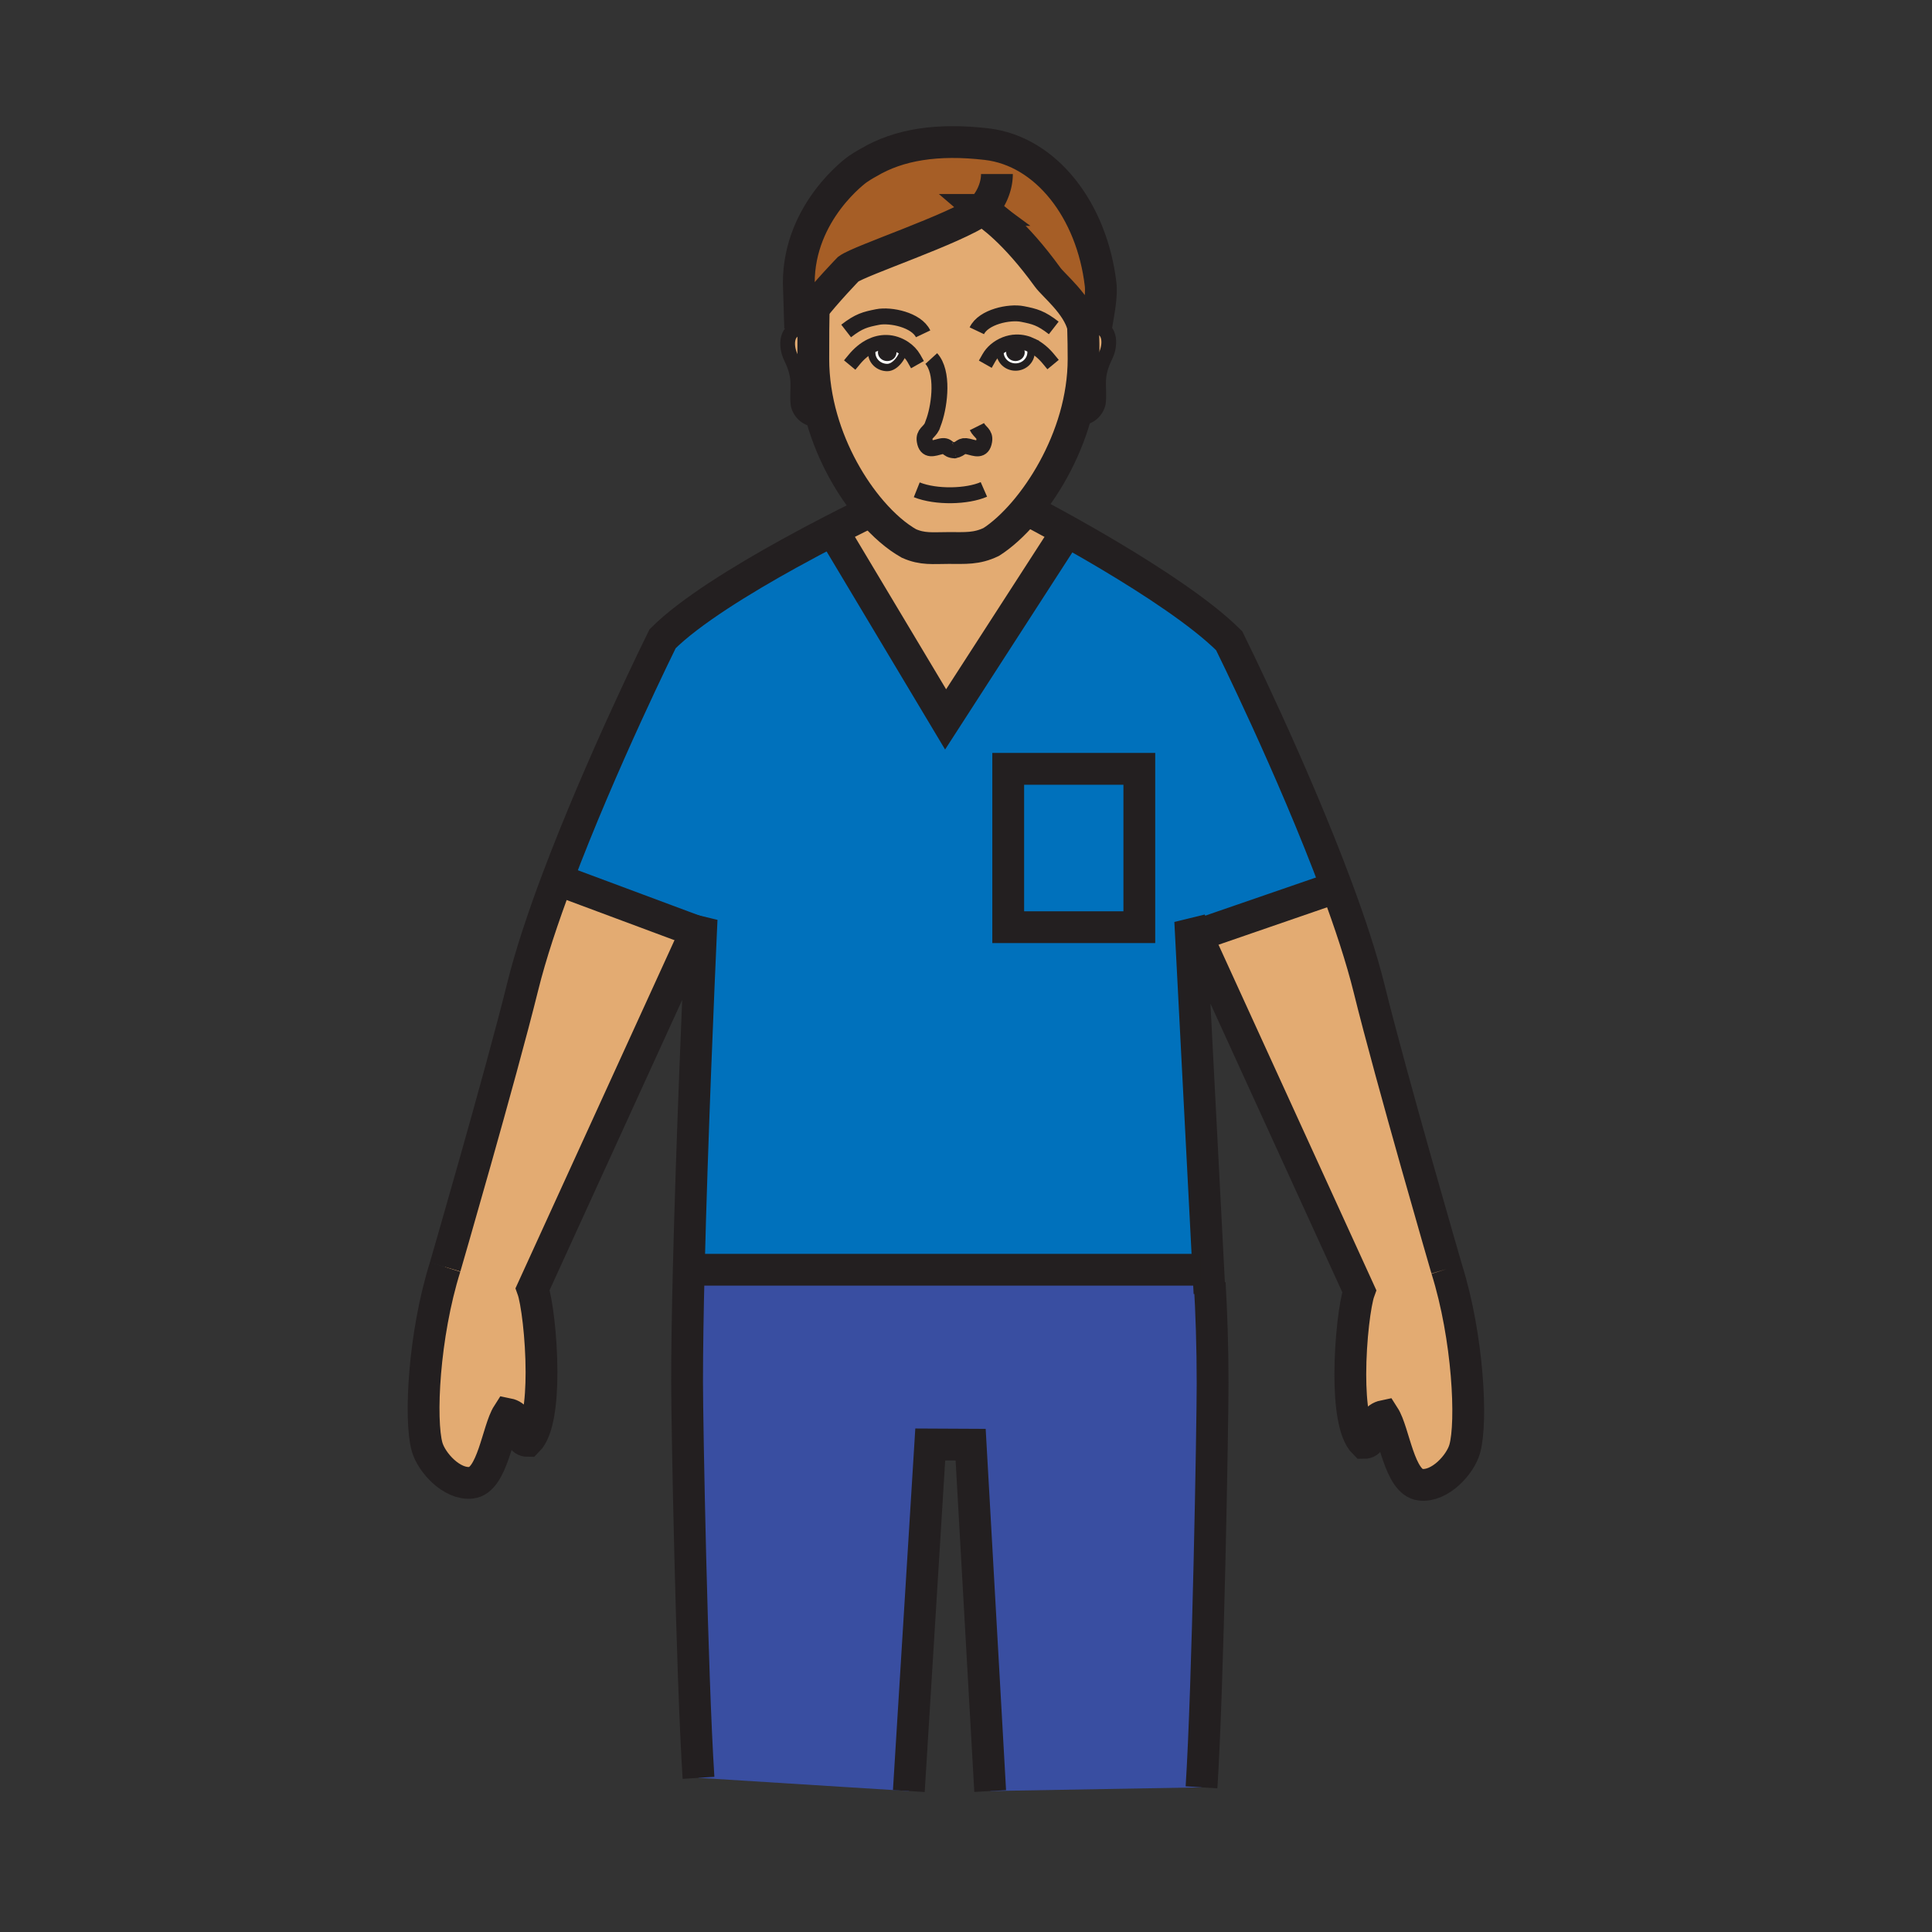 <?xml version="1.0"?><svg xmlns="http://www.w3.org/2000/svg" width="850.394" height="850.394" viewBox="0 0 850.394 850.394" overflow="visible"><rect x="0" y="0" width="850.394" height="850.394" fill="#333333" stroke="none"/><path d="M373.4 118.43s-9.74 10.04-16.25 18.46c-2.17 2.81-3.97 5.43-4.94 7.45l-.61-19.82c0-31.62 25.8-49.97 25.8-49.97 2.98-2.03 4.98-3.05 4.98-3.05 13.16-7.83 30.19-10.59 51.89-8.06 26.221 3.06 46.33 29.17 50.171 61.67.619 5.28-1 12.95-1.91 18.54-1.84-.3-3.521-.12-5.03.42l-.65.14a4.666 4.666 0 0 0-.119-.55c-2.391-9.68-12.91-17.94-15.61-21.66-14.521-20.06-25.51-27.6-28.21-29.27-.42-.25-.641-.37-.641-.37-.029.02-.05.04-.079.05-12.242 8.55-53.542 22.17-58.792 26.02z" fill="#a65e26" class="aac-hair-fill"></path><path d="M390.52 152.92c1.36 0 2.46.98 2.46 2.19 0 1.22-1.1 2.2-2.46 2.2-1.37 0-2.47-.98-2.47-2.2 0-1.21 1.1-2.19 2.47-2.19zM446.96 152.9c1.36 0 2.47.99 2.47 2.2s-1.109 2.2-2.47 2.2-2.47-.99-2.47-2.2 1.11-2.2 2.47-2.2z" fill="#231f20"></path><path d="M449.43 155.1c0-1.21-1.109-2.2-2.47-2.2s-2.47.99-2.47 2.2 1.109 2.2 2.47 2.2 2.47-.99 2.47-2.2zm4.22-2.07c.239.57.18 1.03.18 2.01 0 3.6-3.07 6.52-6.83 6.52-3.77 0-6.84-2.92-6.84-6.52 0-.51-.07-.74-.08-.95l-1.95-.01c2.53-2.17 5.89-3.52 9.16-3.6 2.46-.06 4.75.52 6.85 1.53v.01l-.49 1.01zM392.98 155.11c0-1.21-1.1-2.19-2.46-2.19-1.37 0-2.47.98-2.47 2.19 0 1.22 1.1 2.2 2.47 2.2 1.36 0 2.46-.98 2.46-2.2zm-9.68-2.84c2.12-1.05 4.44-1.64 6.94-1.59 2.69.06 5.44.99 7.73 2.52-.32 3.59-3.84 8.57-7.43 8.57-3.77 0-6.84-2.92-6.84-6.53 0-.89-.05-1.34.12-1.85l-.52-1.12z" fill="#fff"></path><path d="M420.09 198.23c-.08.02-.17.04-.26.05l.58-.04c-.1 0-.2 0-.3-.01h-.02zm33.74-43.19c0-.98.06-1.44-.18-2.01l.489-1.01v-.01c-2.1-1.01-4.39-1.59-6.85-1.53-3.271.08-6.63 1.43-9.16 3.6l1.95.01c.01.21.08.44.08.95 0 3.6 3.07 6.52 6.84 6.52 3.761 0 6.831-2.92 6.831-6.52zm-70.32 69.89c-8.96-10.43-17.16-24.71-21.73-40.69-2.4-8.38-3.8-17.22-3.8-26.22 0-2.98 0-8.21.04-13.25.03-2.83.07-5.59.12-7.88h-.99c6.51-8.42 16.25-18.46 16.25-18.46 5.25-3.85 46.55-17.47 58.791-26.02.14.12.39.23.72.32 2.7 1.67 13.689 9.21 28.21 29.27 2.7 3.72 13.22 11.98 15.61 21.66.159 5.97.22 9.42.22 14.36 0 8.77-1.391 17.4-3.73 25.6-4.72 16.44-13.3 31.13-22.34 41.71-4.899 5.73-9.939 10.26-14.56 13.21-6.46 3.11-11.38 2.67-18.85 2.67-6.91 0-11.33.69-17.4-2-5.371-3.01-11.111-7.93-16.561-14.28zm.19-69.69c0 3.61 3.07 6.53 6.84 6.53 3.59 0 7.11-4.98 7.43-8.57-2.29-1.53-5.04-2.46-7.73-2.52-2.5-.05-4.82.54-6.94 1.59l.52 1.12c-.17.51-.12.96-.12 1.85z" fill="#e3ab72" class="aac-skin-fill"></path><path d="M476.73 143.66c.05.18.09.36.119.55l.65-.14c1.51-.54 3.19-.72 5.03-.42 6.989 1.11 6.05 8.97 4.13 12.88-4.67 9.53-2.54 13.04-3.13 20.31-.23 2.76-3.38 8.14-9.96 6.88l-.351-.1c2.34-8.2 3.73-16.83 3.73-25.6.002-4.94-.058-8.39-.218-14.36zM357.98 158.02c0 9 1.4 17.84 3.8 26.22l-.61.17c-6.58 1.26-9.74-4.11-9.96-6.87-.6-7.28 1.54-10.78-3.13-20.32-1.92-3.91-2.87-11.76 4.13-12.88 1.83-.3 3.52-.11 5.02.42l.79.01c-.04 5.04-.04 10.27-.04 13.25zM469.7 233.82l-53.48 82.83-49.77-83.19c8.48-4.37 14.83-7.46 17.06-8.53 5.45 6.35 11.19 11.27 16.56 14.28 6.07 2.69 10.49 2 17.4 2 7.47 0 12.39.44 18.85-2.67 4.62-2.95 9.66-7.48 14.56-13.21l3.26.06s6.25 3.24 15.56 8.43zM245.29 387.15l61.09 22.76-71.94 157.48c1.79 4.92 3.91 21.17 3.91 36.62 0 13.13-1.53 25.681-6.09 30.23-5.22 0-1.6-10.4-8.74-11.84-4.53 7.05-6.68 29.21-16.09 30.239-8.48 1.011-17.5-8.859-19.45-15.8-3.31-11.8-1.53-48.97 7.94-79.16 0 0 24.28-83.529 34.15-123.38 3.49-14.119 8.96-30.489 15.22-47.149zM636.79 558.58c9.46 30.17 11.25 67.36 7.94 79.13-1.94 6.97-10.95 16.81-19.45 15.81-9.41-1.02-11.57-23.189-16.11-30.25-7.12 1.48-3.47 11.851-8.729 11.851-4.551-4.54-6.08-17.061-6.08-30.16 0-15.47 2.13-31.75 3.93-36.68L526.77 411.73 584 392l4.31-1.6c5.9 15.85 11.011 31.34 14.341 44.791C612.49 475.05 636.79 558.58 636.79 558.58z" fill="#e3ab72" class="aac-skin-fill"></path><path d="M532.15 564.78l.319-.021c.761 12.96 1.271 27.78 1.271 44.25 0 18.471-2.021 133.24-4.88 177.71l-93.021 1.63-8.6-152.449-17.78-.091-9.43 152.54-92.57-5.81c-2.94-45.51-5.03-155.56-5.03-174.36 0-13.899.28-30.989.73-49.31l3.96.02H528.6l3.24-.17.31 6.061z" fill="#394ea1"></path><path fill="#0071bc" d="M443.78 338.41h57.71v69.7h-57.71z"></path><path d="M308.54 410.71l.28-6.14-2.44 5.34-61.09-22.76c19.36-51.54 46.36-105.99 46.36-105.99 12.04-12.04 35.23-26.2 55.4-37.35 7.03-3.89 13.7-7.41 19.4-10.35l49.77 83.19 53.48-82.83c5.45 3.04 11.96 6.75 18.87 10.87 18.72 11.15 40.449 25.32 52.479 37.36 0 0 27.84 56.12 47.26 108.35L584 392l-57.23 19.73-2.869-6.28 7.939 153.27-3.24.17H307.12l-3.96-.02c1.41-57.6 4.45-127.35 5.38-148.16zm192.95-2.6v-69.7h-57.71v69.7h57.71z" fill="#0071bc"></path><g fill="none" stroke="#231f20"><path d="M195.92 557.68s24.28-83.529 34.15-123.38c3.49-14.12 8.96-30.49 15.22-47.15 19.36-51.54 46.36-105.99 46.36-105.99 12.04-12.04 35.23-26.2 55.4-37.35 7.03-3.89 13.7-7.41 19.4-10.35 8.48-4.37 14.83-7.46 17.06-8.53.58-.28.88-.42.88-.42" stroke-width="14"></path><path d="M307.46 782.54c-2.94-45.51-5.03-155.56-5.03-174.36 0-13.899.28-30.989.73-49.31 1.41-57.601 4.45-127.351 5.38-148.16l.28-6.14-2.44 5.34-71.94 157.48c1.79 4.92 3.91 21.17 3.91 36.62 0 13.13-1.53 25.681-6.09 30.23-5.22 0-1.6-10.4-8.74-11.84-4.53 7.05-6.68 29.21-16.09 30.239-8.48 1.011-17.5-8.859-19.45-15.8-3.31-11.8-1.53-48.97 7.94-79.16M636.79 558.58s-24.3-83.53-34.14-123.39c-3.33-13.45-8.44-28.94-14.341-44.791-19.42-52.23-47.26-108.35-47.26-108.35-12.03-12.04-33.76-26.21-52.479-37.36-6.91-4.12-13.42-7.83-18.87-10.87-9.311-5.19-15.561-8.43-15.561-8.43M532.38 569.23l-.229-4.45-.311-6.061-7.94-153.269 2.869 6.28 71.521 156.55c-1.8 4.93-3.93 21.21-3.93 36.68 0 13.1 1.529 25.62 6.08 30.16 5.26 0 1.609-10.37 8.729-11.851 4.54 7.061 6.7 29.23 16.11 30.25 8.5 1 17.51-8.84 19.45-15.81 3.31-11.77 1.52-48.96-7.94-79.13" stroke-width="14"></path><path d="M528.86 786.72c2.859-44.47 4.88-159.239 4.88-177.71 0-16.47-.51-31.29-1.271-44.25M435.84 788.35l-8.6-152.45-17.78-.09-9.43 152.54M307.12 558.89H528.6" stroke-width="14"></path><path d="M376.07 158.18c2.03-2.45 4.46-4.56 7.23-5.91 2.12-1.05 4.44-1.64 6.94-1.59 2.69.06 5.44.99 7.73 2.52 1.77 1.17 3.27 2.71 4.27 4.48" stroke-width="6.487" stroke-linecap="square" stroke-miterlimit="10"></path><path d="M398 152.67c0 .17-.01.35-.03.53-.32 3.59-3.84 8.57-7.43 8.57-3.77 0-6.84-2.92-6.84-6.53 0-.89-.05-1.34.12-1.85" stroke-width="3.243" stroke-linecap="square" stroke-miterlimit="10"></path><path d="M461.46 157.97c-2.04-2.47-4.5-4.61-7.32-5.95v-.01c-2.1-1.01-4.39-1.59-6.85-1.53-3.271.08-6.63 1.43-9.16 3.6-1.14.98-2.12 2.14-2.84 3.41" stroke-width="6.487" stroke-linecap="square" stroke-miterlimit="10"></path><path d="M440.08 154.09c.01.21.08.44.08.95 0 3.6 3.07 6.52 6.84 6.52 3.76 0 6.83-2.92 6.83-6.52 0-.98.06-1.44-.18-2.01" stroke-width="3.243" stroke-linecap="square" stroke-miterlimit="10"></path><path d="M357.23 144.76c-1.5-.53-3.19-.72-5.02-.42-7 1.12-6.05 8.97-4.13 12.88 4.67 9.54 2.53 13.04 3.13 20.32.22 2.76 3.38 8.13 9.96 6.87M477.5 144.07c1.51-.54 3.19-.72 5.03-.42 6.989 1.11 6.05 8.97 4.13 12.88-4.67 9.53-2.54 13.04-3.13 20.31-.23 2.76-3.38 8.14-9.96 6.88" stroke-width="6.487"></path><path d="M403.52 215.59c8.59 3.43 22.23 3.03 29.55-.17" stroke-width="7"></path><path d="M476.71 142.9c.01.26.01.51.021.76.159 5.97.22 9.42.22 14.36 0 8.77-1.391 17.4-3.73 25.6-4.72 16.44-13.3 31.13-22.34 41.71-4.899 5.73-9.939 10.26-14.56 13.21-6.46 3.11-11.38 2.67-18.85 2.67-6.91 0-11.33.69-17.4-2-5.37-3.01-11.11-7.93-16.56-14.28-8.96-10.43-17.16-24.71-21.73-40.69-2.4-8.38-3.8-17.22-3.8-26.22 0-2.98 0-8.21.04-13.25.03-2.83.07-5.59.12-7.88" stroke-width="14"></path><path d="M420.11 198.23c3.23-.61 2.66-2.53 6.14-1.68 3.02.73 6.21 2.23 6.96-2.48.53-3.24-1.91-3.67-3.21-6.28" stroke-width="7"></path><path d="M409.91 157.82c5.4 5.93 3.76 19.87 1.34 27.12l-1.02 2.83c-1.29 2.6-3.73 3.02-3.21 6.27.75 4.7 3.95 3.2 6.96 2.47 3.48-.84 2.68 1.58 6.11 1.72h.02c.1.01.2.01.3.01l-.58.04c.09-.01.18-.03.26-.05" stroke-width="7"></path><path d="M392.98 155.11c0 1.22-1.1 2.2-2.46 2.2-1.37 0-2.47-.98-2.47-2.2 0-1.21 1.1-2.19 2.47-2.19 1.36 0 2.46.98 2.46 2.19zM449.43 155.1c0 1.21-1.109 2.2-2.47 2.2s-2.47-.99-2.47-2.2 1.109-2.2 2.47-2.2 2.47.99 2.47 2.2z" stroke-width="3.243"></path><path d="M406.32 146.94c-2.91-6.14-14.32-8.54-20.1-7.39-5.42 1.09-8.11 1.74-13.78 6.13M429.96 145.59c2.91-6.14 14.32-8.53 20.09-7.38 5.431 1.08 8.12 1.74 13.771 6.13" stroke-width="7"></path><path d="M482.53 143.65c.91-5.59 2.529-13.26 1.91-18.54-3.841-32.5-23.95-58.61-50.171-61.67-21.7-2.53-38.729.23-51.89 8.06 0 0-2 1.02-4.98 3.05 0 0-25.8 18.35-25.8 49.97l.61 19.82c.97-2.02 2.77-4.64 4.94-7.45 6.51-8.42 16.25-18.46 16.25-18.46 5.25-3.85 46.55-17.47 58.791-26.02.029-.01.05-.03.079-.05 0 0 .221.12.641.37 2.7 1.67 13.689 9.21 28.21 29.27 2.7 3.72 13.22 11.98 15.61 21.66.05.18.09.36.119.55.19.84.311 1.68.351 2.54" stroke-width="14"></path><path d="M437.05 93.27c-.609.01-2.89-.17-4.14-.54-.33-.09-.58-.2-.72-.32a.308.308 0 0 1-.101-.13c3.75-3.65 6.72-9.62 6.72-15.67M443.78 338.41h57.71v69.7h-57.71zM245.29 387.15l61.09 22.76 2.16.8L312 412M584 392l-57.23 19.73-.77.27M366.45 233.46l49.77 83.19 53.48-82.83" stroke-width="14"></path></g><path fill="none" d="M0 0h850.394v850.394H0z"></path></svg>